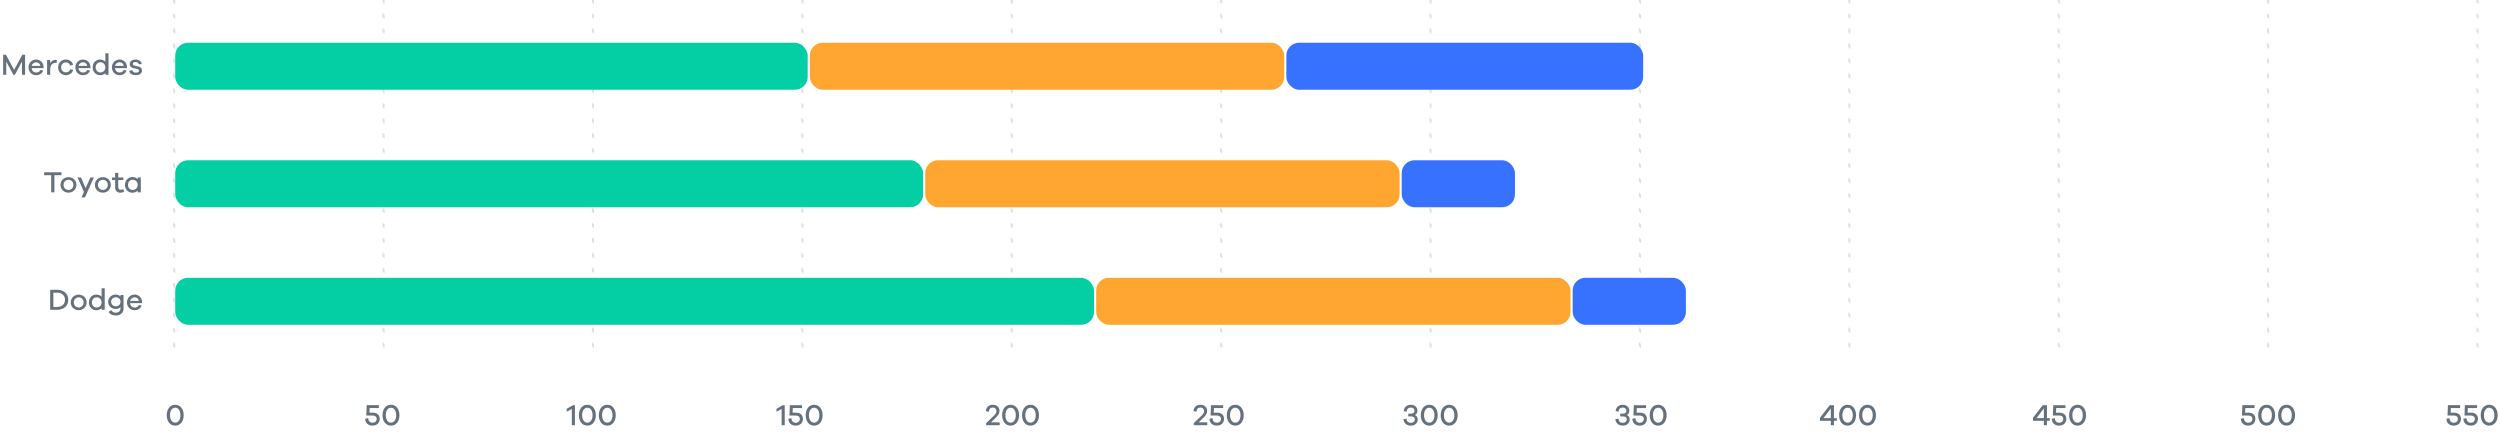 <?xml version="1.0" encoding="UTF-8"?>
<svg fill="none" viewBox="0 0 1170 204" xmlns="http://www.w3.org/2000/svg">
<path d="m11.745 25.62h-1.302l-3.836 7.098-3.822-7.098h-1.316v9.38h1.456v-6.202l3.332 6.202h0.714l3.318-6.202v6.202h1.456v-9.38zm8.674 5.754c-0.07-2.086-1.61-3.514-3.472-3.514-1.96 0-3.598 1.47-3.598 3.682 0 2.198 1.652 3.654 3.542 3.654 1.54 0 2.772-0.728 3.346-2.184l-1.302-0.28c-0.49 0.98-1.274 1.204-2.044 1.204-1.022 0-1.96-0.77-2.1-2.058h5.628v-0.504zm-3.472-2.226c0.952 0 1.75 0.56 1.974 1.694h-4.088c0.224-1.12 1.204-1.694 2.114-1.694zm9.186-1.176c-1.204 0-2.086 0.644-2.646 1.568v-1.484h-1.456v6.944h1.456v-2.45c0-1.904 0.868-3.136 2.632-3.136 0.126 0 0.294 0 0.406 0.014l0.098-1.4c-0.182-0.056-0.322-0.056-0.49-0.056zm4.72 5.88c-1.288 0-2.24-0.91-2.24-2.324 0-1.372 0.952-2.324 2.24-2.324 0.924 0 1.722 0.476 1.988 1.498l1.4-0.406c-0.434-1.484-1.82-2.436-3.388-2.436-1.988 0-3.668 1.498-3.668 3.668 0 2.198 1.68 3.668 3.668 3.668 1.61 0 3.01-0.952 3.388-2.45l-1.344-0.35c-0.336 1.008-1.12 1.456-2.044 1.456zm11.482-2.478c-0.07-2.086-1.61-3.514-3.472-3.514-1.96 0-3.598 1.47-3.598 3.682 0 2.198 1.652 3.654 3.542 3.654 1.54 0 2.772-0.728 3.346-2.184l-1.302-0.28c-0.49 0.98-1.274 1.204-2.044 1.204-1.022 0-1.96-0.77-2.1-2.058h5.628v-0.504zm-3.472-2.226c0.952 0 1.75 0.56 1.974 1.694h-4.088c0.224-1.12 1.204-1.694 2.114-1.694zm11.916-4.228h-1.47v3.934c-0.616-0.63-1.47-0.994-2.52-0.994-1.806 0-3.444 1.484-3.444 3.668 0 2.198 1.638 3.668 3.444 3.668 1.05 0 1.904-0.364 2.52-0.98v0.784h1.47v-10.08zm-3.752 8.988c-1.26 0-2.254-0.91-2.254-2.38 0-1.456 0.994-2.38 2.254-2.38 1.162 0 2.282 0.924 2.282 2.38 0 1.47-1.12 2.38-2.282 2.38zm12.411-2.534c-0.07-2.086-1.61-3.514-3.472-3.514-1.96 0-3.598 1.47-3.598 3.682 0 2.198 1.652 3.654 3.542 3.654 1.54 0 2.772-0.728 3.346-2.184l-1.302-0.28c-0.49 0.98-1.274 1.204-2.044 1.204-1.022 0-1.96-0.77-2.1-2.058h5.628v-0.504zm-3.472-2.226c0.952 0 1.75 0.56 1.974 1.694h-4.088c0.224-1.12 1.204-1.694 2.114-1.694zm4.496 3.99c0.182 1.4 1.512 2.058 3.066 2.058 1.736 0 2.926-0.784 2.926-2.24 0-0.98-0.686-1.638-1.806-1.876l-1.652-0.364c-0.616-0.14-0.84-0.392-0.84-0.784 0-0.49 0.378-0.91 1.232-0.91 0.896 0 1.47 0.462 1.582 1.134l1.386-0.294c-0.252-1.162-1.33-2.002-2.926-2.002-1.666 0-2.744 0.91-2.744 2.198 0 0.98 0.686 1.624 1.89 1.89l1.512 0.308c0.644 0.14 0.938 0.406 0.938 0.826 0 0.546-0.532 0.924-1.372 0.924-0.91 0-1.638-0.35-1.736-1.176l-1.456 0.308z" fill="#66717E"/>
<path d="m28.766 81.978v-1.358h-8.106v1.358h3.29v8.022h1.512v-8.022h3.304zm3.292 0.924c-2.058 0-3.738 1.47-3.738 3.626s1.68 3.64 3.738 3.64c2.044 0 3.71-1.484 3.71-3.64s-1.666-3.626-3.71-3.626zm0 6.006c-1.218 0-2.31-0.938-2.31-2.38s1.092-2.38 2.31-2.38c1.19 0 2.296 0.938 2.296 2.38s-1.106 2.38-2.296 2.38zm11.87-5.866h-1.624l-2.226 5.012-2.17-5.012h-1.624l2.996 6.79-1.134 2.548h1.624l4.158-9.338zm4.222-0.14c-2.058 0-3.738 1.47-3.738 3.626s1.68 3.64 3.738 3.64c2.044 0 3.71-1.484 3.71-3.64s-1.666-3.626-3.71-3.626zm0 6.006c-1.218 0-2.31-0.938-2.31-2.38s1.092-2.38 2.31-2.38c1.19 0 2.296 0.938 2.296 2.38s-1.106 2.38-2.296 2.38zm9.513-0.462c-0.364 0.238-0.812 0.378-1.176 0.378-0.686 0-1.148-0.42-1.148-1.288v-3.276h2.38v-1.204h-2.38v-2.156h-1.456v2.156h-1.498v1.204h1.498v3.374c0 1.722 1.008 2.562 2.506 2.562 0.588 0 1.064-0.14 1.722-0.532l-0.448-1.218zm8.237-5.39h-1.456v0.798c-0.602-0.63-1.47-0.994-2.52-0.994-1.82 0-3.444 1.484-3.444 3.668 0 2.198 1.624 3.668 3.444 3.668 1.05 0 1.918-0.364 2.52-0.994v0.798h1.456v-6.944zm-3.738 5.852c-1.274 0-2.268-0.91-2.268-2.38 0-1.456 0.994-2.38 2.268-2.38 1.148 0 2.282 0.924 2.282 2.38 0 1.47-1.134 2.38-2.282 2.38z" fill="#66717E"/>
<path d="m23.481 135.62v9.38h3.276c3.192 0 5.18-1.96 5.18-4.69s-1.988-4.69-5.18-4.69h-3.276zm1.498 8.022v-6.664h1.778c2.282 0 3.668 1.386 3.668 3.332s-1.386 3.332-3.668 3.332h-1.778zm11.865-5.74c-2.058 0-3.738 1.47-3.738 3.626s1.68 3.64 3.738 3.64c2.044 0 3.71-1.484 3.71-3.64s-1.666-3.626-3.71-3.626zm0 6.006c-1.218 0-2.31-0.938-2.31-2.38s1.092-2.38 2.31-2.38c1.19 0 2.296 0.938 2.296 2.38s-1.106 2.38-2.296 2.38zm12.172-8.988h-1.47v3.934c-0.616-0.63-1.47-0.994-2.52-0.994-1.806 0-3.444 1.484-3.444 3.668 0 2.198 1.638 3.668 3.444 3.668 1.05 0 1.904-0.364 2.52-0.98v0.784h1.47v-10.08zm-3.752 8.988c-1.26 0-2.254-0.91-2.254-2.38 0-1.456 0.994-2.38 2.254-2.38 1.162 0 2.282 0.924 2.282 2.38 0 1.47-1.12 2.38-2.282 2.38zm12.552-5.852h-1.414v0.686c-0.532-0.56-1.33-0.868-2.394-0.868-1.778 0-3.402 1.414-3.402 3.346s1.624 3.374 3.402 3.374c1.064 0 1.862-0.308 2.394-0.868v0.448c0 1.344-0.868 2.17-2.184 2.17-1.106 0-1.68-0.42-2.198-1.232l-1.19 0.882c0.56 1.036 1.722 1.666 3.388 1.666 2.17 0 3.598-1.204 3.598-3.276v-6.328zm-3.57 5.278c-1.246 0-2.226-0.84-2.226-2.114 0-1.288 0.98-2.114 2.226-2.114 1.134 0 2.156 0.826 2.156 2.114 0 1.274-1.022 2.114-2.156 2.114zm12.248-1.96c-0.07-2.086-1.61-3.514-3.472-3.514-1.96 0-3.598 1.47-3.598 3.682 0 2.198 1.652 3.654 3.542 3.654 1.54 0 2.772-0.728 3.346-2.184l-1.302-0.28c-0.49 0.98-1.274 1.204-2.044 1.204-1.022 0-1.96-0.77-2.1-2.058h5.628v-0.504zm-3.472-2.226c0.952 0 1.75 0.56 1.974 1.694h-4.088c0.224-1.12 1.204-1.694 2.114-1.694z" fill="#66717E"/>
<path d="m82 189.42c-2.366 0-3.962 1.974-3.962 4.886s1.596 4.886 3.962 4.886 3.962-1.974 3.962-4.886-1.596-4.886-3.962-4.886zm0 8.386c-1.484 0-2.436-1.428-2.436-3.5s0.952-3.5 2.436-3.5 2.436 1.428 2.436 3.5-0.952 3.5-2.436 3.5z" fill="#66717E"/>
<rect x="81.25" y=".25" width=".5" height="164.5" stroke="#E0E0E0" stroke-dasharray="2 5" stroke-width=".5"/>
<rect x="179.25" y=".25" width=".5" height="164.5" stroke="#E0E0E0" stroke-dasharray="2 5" stroke-width=".5"/>
<rect x="277.25" y=".25" width=".5" height="164.5" stroke="#E0E0E0" stroke-dasharray="2 5" stroke-width=".5"/>
<rect x="375.25" y=".25" width=".5" height="164.5" stroke="#E0E0E0" stroke-dasharray="2 5" stroke-width=".5"/>
<rect x="473.25" y=".25" width=".5" height="164.5" stroke="#E0E0E0" stroke-dasharray="2 5" stroke-width=".5"/>
<rect x="571.25" y=".25" width=".5" height="164.5" stroke="#E0E0E0" stroke-dasharray="2 5" stroke-width=".5"/>
<rect x="669.25" y=".25" width=".5" height="164.5" stroke="#E0E0E0" stroke-dasharray="2 5" stroke-width=".5"/>
<rect x="767.25" y=".25" width=".5" height="164.5" stroke="#E0E0E0" stroke-dasharray="2 5" stroke-width=".5"/>
<rect x="865.25" y=".25" width=".5" height="164.5" stroke="#E0E0E0" stroke-dasharray="2 5" stroke-width=".5"/>
<rect x="963.25" y=".25" width=".5" height="164.5" stroke="#E0E0E0" stroke-dasharray="2 5" stroke-width=".5"/>
<rect x="1061.2" y=".25" width=".5" height="164.5" stroke="#E0E0E0" stroke-dasharray="2 5" stroke-width=".5"/>
<rect x="1159.2" y=".25" width=".5" height="164.5" stroke="#E0E0E0" stroke-dasharray="2 5" stroke-width=".5"/>
<path d="m172.89 193.13 0.098-2.156h4.326v-1.358h-5.712l-0.182 4.858h3.038c1.092 0 1.82 0.588 1.82 1.596 0 1.064-0.77 1.764-1.904 1.764-1.148 0-2.016-0.714-2.016-2.156l-1.456 0.28c0 2.086 1.54 3.234 3.43 3.234 2.044 0 3.388-1.302 3.388-3.15 0-1.82-1.26-2.912-3.15-2.912h-1.68zm10.086-3.71c-2.366 0-3.962 1.974-3.962 4.886s1.596 4.886 3.962 4.886 3.962-1.974 3.962-4.886-1.596-4.886-3.962-4.886zm0 8.386c-1.484 0-2.436-1.428-2.436-3.5s0.952-3.5 2.436-3.5 2.436 1.428 2.436 3.5-0.952 3.5-2.436 3.5z" fill="#66717E"/>
<path d="m269.07 189.62h-0.924l-2.94 1.708v1.358l2.408-1.288v7.602h1.456v-9.38zm5.814-0.196c-2.366 0-3.962 1.974-3.962 4.886s1.596 4.886 3.962 4.886 3.962-1.974 3.962-4.886-1.596-4.886-3.962-4.886zm0 8.386c-1.484 0-2.436-1.428-2.436-3.5s0.952-3.5 2.436-3.5 2.436 1.428 2.436 3.5-0.952 3.5-2.436 3.5zm9.324-8.386c-2.366 0-3.962 1.974-3.962 4.886s1.596 4.886 3.962 4.886 3.962-1.974 3.962-4.886-1.596-4.886-3.962-4.886zm0 8.386c-1.484 0-2.436-1.428-2.436-3.5s0.952-3.5 2.436-3.5 2.436 1.428 2.436 3.5-0.952 3.5-2.436 3.5z" fill="#66717E"/>
<path d="m367.26 189.62h-0.924l-2.94 1.708v1.358l2.408-1.288v7.602h1.456v-9.38zm3.672 3.514 0.098-2.156h4.326v-1.358h-5.712l-0.182 4.858h3.038c1.092 0 1.82 0.588 1.82 1.596 0 1.064-0.77 1.764-1.904 1.764-1.148 0-2.016-0.714-2.016-2.156l-1.456 0.28c0 2.086 1.54 3.234 3.43 3.234 2.044 0 3.388-1.302 3.388-3.15 0-1.82-1.26-2.912-3.15-2.912h-1.68zm10.086-3.71c-2.366 0-3.962 1.974-3.962 4.886s1.596 4.886 3.962 4.886 3.962-1.974 3.962-4.886-1.596-4.886-3.962-4.886zm0 8.386c-1.484 0-2.436-1.428-2.436-3.5s0.952-3.5 2.436-3.5 2.436 1.428 2.436 3.5-0.952 3.5-2.436 3.5z" fill="#66717E"/>
<path d="m467.85 197.64h-4.046l1.848-1.764c1.414-1.344 2.114-2.212 2.114-3.556 0-1.722-1.274-2.898-3.136-2.898-1.876 0-3.164 1.162-3.234 2.996l1.372 0.28c0.07-1.302 0.756-1.974 1.848-1.974 1.008 0 1.708 0.658 1.708 1.624 0 1.12-0.742 1.778-1.568 2.548l-3.248 3.136v0.966h6.342v-1.358zm5.104-8.218c-2.366 0-3.962 1.974-3.962 4.886s1.596 4.886 3.962 4.886 3.962-1.974 3.962-4.886-1.596-4.886-3.962-4.886zm0 8.386c-1.484 0-2.436-1.428-2.436-3.5s0.952-3.5 2.436-3.5 2.436 1.428 2.436 3.5-0.952 3.5-2.436 3.5zm9.324-8.386c-2.366 0-3.962 1.974-3.962 4.886s1.596 4.886 3.962 4.886 3.962-1.974 3.962-4.886-1.596-4.886-3.962-4.886zm0 8.386c-1.484 0-2.436-1.428-2.436-3.5s0.952-3.5 2.436-3.5 2.436 1.428 2.436 3.5-0.952 3.5-2.436 3.5z" fill="#66717E"/>
<path d="m565.03 197.64h-4.046l1.848-1.764c1.414-1.344 2.114-2.212 2.114-3.556 0-1.722-1.274-2.898-3.136-2.898-1.876 0-3.164 1.162-3.234 2.996l1.372 0.28c0.07-1.302 0.756-1.974 1.848-1.974 1.008 0 1.708 0.658 1.708 1.624 0 1.12-0.742 1.778-1.568 2.548l-3.248 3.136v0.966h6.342v-1.358zm2.99-4.508 0.098-2.156h4.326v-1.358h-5.712l-0.182 4.858h3.038c1.092 0 1.82 0.588 1.82 1.596 0 1.064-0.77 1.764-1.904 1.764-1.148 0-2.016-0.714-2.016-2.156l-1.456 0.28c0 2.086 1.54 3.234 3.43 3.234 2.044 0 3.388-1.302 3.388-3.15 0-1.82-1.26-2.912-3.15-2.912h-1.68zm10.085-3.71c-2.366 0-3.962 1.974-3.962 4.886s1.596 4.886 3.962 4.886 3.962-1.974 3.962-4.886-1.596-4.886-3.962-4.886zm0 8.386c-1.484 0-2.436-1.428-2.436-3.5s0.952-3.5 2.436-3.5 2.436 1.428 2.436 3.5-0.952 3.5-2.436 3.5z" fill="#66717E"/>
<path d="m662.14 194.24c0.756-0.322 1.218-1.036 1.218-1.988 0-1.68-1.26-2.828-3.122-2.828-1.89 0-3.164 1.218-3.304 2.982l1.386 0.28c0.084-1.288 0.84-1.946 1.918-1.946 1.05 0 1.736 0.602 1.736 1.512 0 0.826-0.63 1.33-1.666 1.33h-1.246v1.302h1.33c1.106 0 1.75 0.532 1.75 1.4 0 0.952-0.784 1.596-1.89 1.596-1.204 0-1.904-0.756-2.03-1.974l-1.414 0.28c0.14 1.792 1.484 3.01 3.444 3.01 1.946 0 3.262-1.176 3.262-2.926 0-0.994-0.518-1.722-1.372-2.03zm6.75-4.816c-2.366 0-3.962 1.974-3.962 4.886s1.596 4.886 3.962 4.886 3.962-1.974 3.962-4.886-1.596-4.886-3.962-4.886zm0 8.386c-1.484 0-2.436-1.428-2.436-3.5s0.952-3.5 2.436-3.5 2.436 1.428 2.436 3.5-0.952 3.5-2.436 3.5zm9.324-8.386c-2.366 0-3.962 1.974-3.962 4.886s1.596 4.886 3.962 4.886 3.962-1.974 3.962-4.886-1.596-4.886-3.962-4.886zm0 8.386c-1.484 0-2.436-1.428-2.436-3.5s0.952-3.5 2.436-3.5 2.436 1.428 2.436 3.5-0.952 3.5-2.436 3.5z" fill="#66717E"/>
<path d="m761.32 194.24c0.756-0.322 1.218-1.036 1.218-1.988 0-1.68-1.26-2.828-3.122-2.828-1.89 0-3.164 1.218-3.304 2.982l1.386 0.28c0.084-1.288 0.84-1.946 1.918-1.946 1.05 0 1.736 0.602 1.736 1.512 0 0.826-0.63 1.33-1.666 1.33h-1.246v1.302h1.33c1.106 0 1.75 0.532 1.75 1.4 0 0.952-0.784 1.596-1.89 1.596-1.204 0-1.904-0.756-2.03-1.974l-1.414 0.28c0.14 1.792 1.484 3.01 3.444 3.01 1.946 0 3.262-1.176 3.262-2.926 0-0.994-0.518-1.722-1.372-2.03zm4.608-1.106 0.098-2.156h4.326v-1.358h-5.712l-0.182 4.858h3.038c1.092 0 1.82 0.588 1.82 1.596 0 1.064-0.77 1.764-1.904 1.764-1.148 0-2.016-0.714-2.016-2.156l-1.456 0.28c0 2.086 1.54 3.234 3.43 3.234 2.044 0 3.388-1.302 3.388-3.15 0-1.82-1.26-2.912-3.15-2.912h-1.68zm10.085-3.71c-2.366 0-3.962 1.974-3.962 4.886s1.596 4.886 3.962 4.886 3.962-1.974 3.962-4.886-1.596-4.886-3.962-4.886zm0 8.386c-1.484 0-2.436-1.428-2.436-3.5s0.952-3.5 2.436-3.5 2.436 1.428 2.436 3.5-0.952 3.5-2.436 3.5z" fill="#66717E"/>
<path d="m859.61 196.93v-1.232h-1.316v-6.076h-1.96l-4.592 5.908v1.4h5.082v2.072h1.47v-2.072h1.316zm-2.786-1.232h-3.43l3.43-4.564v4.564zm7.842-6.272c-2.366 0-3.962 1.974-3.962 4.886s1.596 4.886 3.962 4.886 3.962-1.974 3.962-4.886-1.596-4.886-3.962-4.886zm0 8.386c-1.484 0-2.436-1.428-2.436-3.5s0.952-3.5 2.436-3.5 2.436 1.428 2.436 3.5-0.952 3.5-2.436 3.5zm9.324-8.386c-2.366 0-3.962 1.974-3.962 4.886s1.596 4.886 3.962 4.886 3.962-1.974 3.962-4.886-1.596-4.886-3.962-4.886zm0 8.386c-1.484 0-2.436-1.428-2.436-3.5s0.952-3.5 2.436-3.5 2.436 1.428 2.436 3.5-0.952 3.5-2.436 3.5z" fill="#66717E"/>
<path d="m959.3 196.93v-1.232h-1.316v-6.076h-1.96l-4.592 5.908v1.4h5.082v2.072h1.47v-2.072h1.316zm-2.786-1.232h-3.43l3.43-4.564v4.564zm5.7-2.562 0.098-2.156h4.326v-1.358h-5.712l-0.182 4.858h3.038c1.092 0 1.82 0.588 1.82 1.596 0 1.064-0.77 1.764-1.904 1.764-1.148 0-2.016-0.714-2.016-2.156l-1.456 0.28c0 2.086 1.54 3.234 3.43 3.234 2.044 0 3.388-1.302 3.388-3.15 0-1.82-1.26-2.912-3.15-2.912h-1.68zm10.086-3.71c-2.366 0-3.962 1.974-3.962 4.886s1.596 4.886 3.962 4.886 3.962-1.974 3.962-4.886-1.596-4.886-3.962-4.886zm0 8.386c-1.484 0-2.436-1.428-2.436-3.5s0.952-3.5 2.436-3.5 2.436 1.428 2.436 3.5-0.952 3.5-2.436 3.5z" fill="#66717E"/>
<path d="m1050.7 193.13 0.1-2.156h4.33v-1.358h-5.71l-0.19 4.858h3.04c1.09 0 1.82 0.588 1.82 1.596 0 1.064-0.77 1.764-1.9 1.764-1.15 0-2.02-0.714-2.02-2.156l-1.45 0.28c0 2.086 1.54 3.234 3.43 3.234 2.04 0 3.38-1.302 3.38-3.15 0-1.82-1.26-2.912-3.15-2.912h-1.68zm10.09-3.71c-2.37 0-3.96 1.974-3.96 4.886s1.59 4.886 3.96 4.886 3.96-1.974 3.96-4.886-1.59-4.886-3.96-4.886zm0 8.386c-1.48 0-2.44-1.428-2.44-3.5s0.96-3.5 2.44-3.5 2.44 1.428 2.44 3.5-0.96 3.5-2.44 3.5zm9.32-8.386c-2.36 0-3.96 1.974-3.96 4.886s1.6 4.886 3.96 4.886c2.37 0 3.97-1.974 3.97-4.886s-1.6-4.886-3.97-4.886zm0 8.386c-1.48 0-2.43-1.428-2.43-3.5s0.95-3.5 2.43-3.5c1.49 0 2.44 1.428 2.44 3.5s-0.95 3.5-2.44 3.5z" fill="#66717E"/>
<path d="m1146.9 193.13 0.1-2.156h4.33v-1.358h-5.71l-0.19 4.858h3.04c1.09 0 1.82 0.588 1.82 1.596 0 1.064-0.77 1.764-1.9 1.764-1.15 0-2.02-0.714-2.02-2.156l-1.45 0.28c0 2.086 1.54 3.234 3.43 3.234 2.04 0 3.38-1.302 3.38-3.15 0-1.82-1.26-2.912-3.15-2.912h-1.68zm7.95 0 0.1-2.156h4.32v-1.358h-5.71l-0.18 4.858h3.04c1.09 0 1.82 0.588 1.82 1.596 0 1.064-0.77 1.764-1.91 1.764-1.15 0-2.01-0.714-2.01-2.156l-1.46 0.28c0 2.086 1.54 3.234 3.43 3.234 2.04 0 3.39-1.302 3.39-3.15 0-1.82-1.26-2.912-3.15-2.912h-1.68zm10.08-3.71c-2.36 0-3.96 1.974-3.96 4.886s1.6 4.886 3.96 4.886c2.37 0 3.97-1.974 3.97-4.886s-1.6-4.886-3.97-4.886zm0 8.386c-1.48 0-2.43-1.428-2.43-3.5s0.95-3.5 2.43-3.5c1.49 0 2.44 1.428 2.44 3.5s-0.95 3.5-2.44 3.5z" fill="#66717E"/>
<rect x="82" y="130" width="430" height="22" rx="6" fill="#03CEA4"/>
<rect x="513" y="130" width="222" height="22" rx="6" fill="#FFA630"/>
<rect x="736" y="130" width="53" height="22" rx="6" fill="#3772FF"/>
<rect x="82" y="75" width="350" height="22" rx="6" fill="#03CEA4"/>
<rect x="433" y="75" width="222" height="22" rx="6" fill="#FFA630"/>
<rect x="656" y="75" width="53" height="22" rx="6" fill="#3772FF"/>
<rect x="82" y="20" width="296" height="22" rx="6" fill="#03CEA4"/>
<rect x="379" y="20" width="222" height="22" rx="6" fill="#FFA630"/>
<rect x="602" y="20" width="167" height="22" rx="6" fill="#3772FF"/>
</svg>
